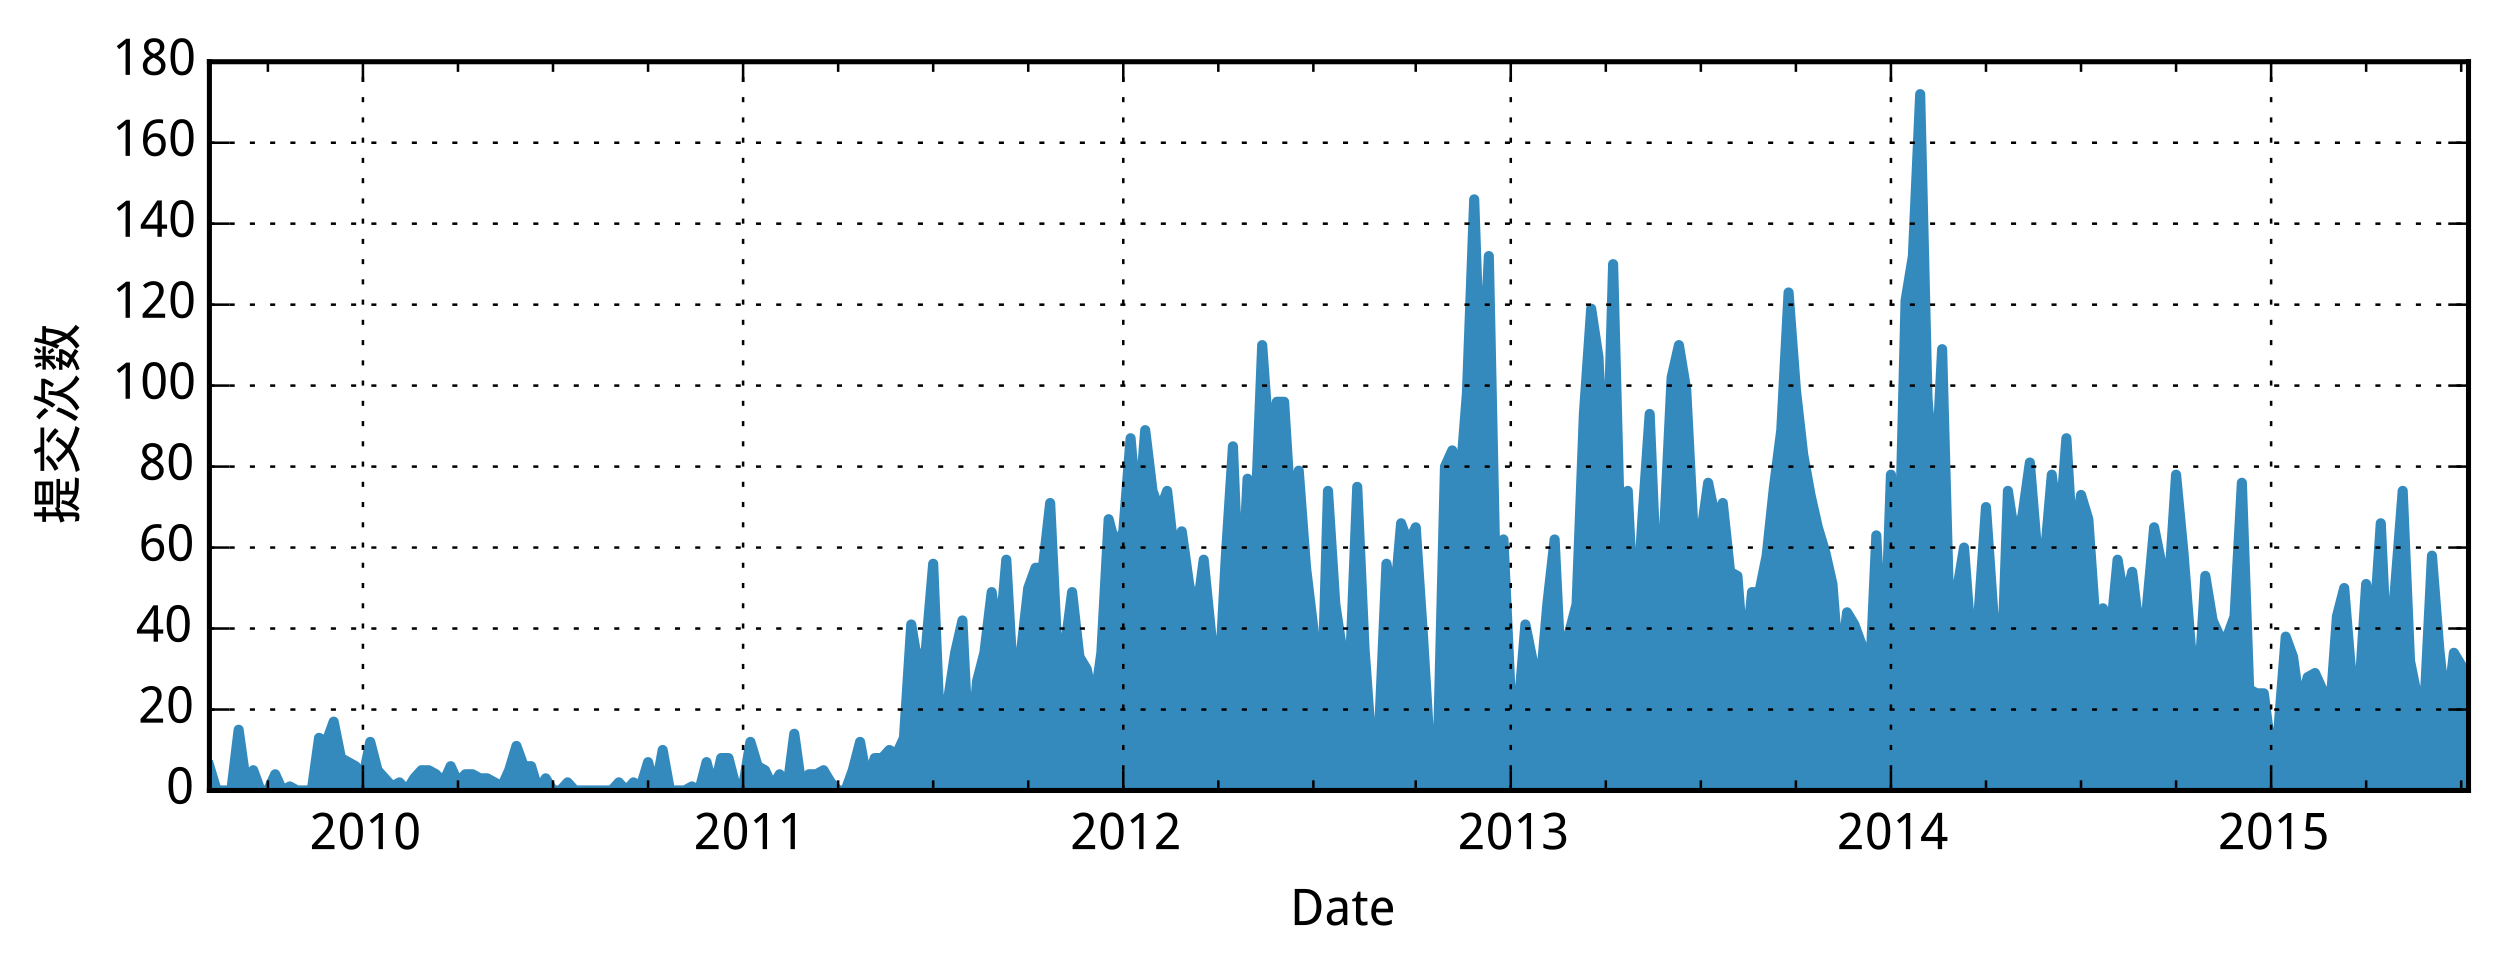 <?xml version="1.0" encoding="utf-8" standalone="no"?>
<!DOCTYPE svg PUBLIC "-//W3C//DTD SVG 1.1//EN"
  "http://www.w3.org/Graphics/SVG/1.1/DTD/svg11.dtd">
<!-- Created with matplotlib (http://matplotlib.org/) -->
<svg height="192pt" version="1.1" viewBox="0 0 494 192" width="494pt" xmlns="http://www.w3.org/2000/svg" xmlns:xlink="http://www.w3.org/1999/xlink">
 <defs>
  <style type="text/css">
*{stroke-linecap:butt;stroke-linejoin:round;}
  </style>
 </defs>
 <g id="figure_1">
  <g id="patch_1">
   <path d="
M0 192.394
L494.977 192.394
L494.977 0
L0 0
z
" style="fill:#ffffff;"/>
  </g>
  <g id="axes_1">
   <g id="patch_2">
    <path d="
M41.377 156.199
L487.777 156.199
L487.777 12.199
L41.377 12.199
z
" style="fill:#ffffff;"/>
   </g>
   <g id="PolyCollection_1">
    <defs>
     <path d="
M41.377 -40.995
L41.377 -36.195
L42.822 -36.195
L44.267 -36.195
L45.711 -36.195
L47.156 -36.195
L48.601 -36.195
L50.045 -36.195
L51.49 -36.195
L52.935 -36.195
L54.379 -36.195
L55.824 -36.195
L57.269 -36.195
L58.713 -36.195
L60.158 -36.195
L61.603 -36.195
L63.047 -36.195
L64.492 -36.195
L65.937 -36.195
L67.381 -36.195
L68.826 -36.195
L70.271 -36.195
L71.715 -36.195
L73.16 -36.195
L74.605 -36.195
L76.049 -36.195
L77.494 -36.195
L78.939 -36.195
L80.383 -36.195
L81.828 -36.195
L83.273 -36.195
L84.717 -36.195
L86.162 -36.195
L87.607 -36.195
L89.051 -36.195
L90.496 -36.195
L91.941 -36.195
L93.385 -36.195
L94.83 -36.195
L96.275 -36.195
L97.719 -36.195
L99.164 -36.195
L100.608 -36.195
L102.053 -36.195
L103.498 -36.195
L104.942 -36.195
L106.387 -36.195
L107.832 -36.195
L109.276 -36.195
L110.721 -36.195
L112.166 -36.195
L113.61 -36.195
L115.055 -36.195
L116.5 -36.195
L117.944 -36.195
L119.389 -36.195
L120.834 -36.195
L122.278 -36.195
L123.723 -36.195
L125.168 -36.195
L126.612 -36.195
L128.057 -36.195
L129.502 -36.195
L130.946 -36.195
L132.391 -36.195
L133.836 -36.195
L135.28 -36.195
L136.725 -36.195
L138.17 -36.195
L139.614 -36.195
L141.059 -36.195
L142.504 -36.195
L143.948 -36.195
L145.393 -36.195
L146.838 -36.195
L148.282 -36.195
L149.727 -36.195
L151.172 -36.195
L152.616 -36.195
L154.061 -36.195
L155.506 -36.195
L156.95 -36.195
L158.395 -36.195
L159.84 -36.195
L161.284 -36.195
L162.729 -36.195
L164.174 -36.195
L165.618 -36.195
L167.063 -36.195
L168.508 -36.195
L169.952 -36.195
L171.397 -36.195
L172.842 -36.195
L174.286 -36.195
L175.731 -36.195
L177.175 -36.195
L178.62 -36.195
L180.065 -36.195
L181.509 -36.195
L182.954 -36.195
L184.399 -36.195
L185.843 -36.195
L187.288 -36.195
L188.733 -36.195
L190.177 -36.195
L191.622 -36.195
L193.067 -36.195
L194.511 -36.195
L195.956 -36.195
L197.401 -36.195
L198.845 -36.195
L200.29 -36.195
L201.735 -36.195
L203.179 -36.195
L204.624 -36.195
L206.069 -36.195
L207.513 -36.195
L208.958 -36.195
L210.403 -36.195
L211.847 -36.195
L213.292 -36.195
L214.737 -36.195
L216.181 -36.195
L217.626 -36.195
L219.071 -36.195
L220.515 -36.195
L221.96 -36.195
L223.405 -36.195
L224.849 -36.195
L226.294 -36.195
L227.739 -36.195
L229.183 -36.195
L230.628 -36.195
L232.073 -36.195
L233.517 -36.195
L234.962 -36.195
L236.407 -36.195
L237.851 -36.195
L239.296 -36.195
L240.741 -36.195
L242.185 -36.195
L243.63 -36.195
L245.075 -36.195
L246.519 -36.195
L247.964 -36.195
L249.408 -36.195
L250.853 -36.195
L252.298 -36.195
L253.742 -36.195
L255.187 -36.195
L256.632 -36.195
L258.076 -36.195
L259.521 -36.195
L260.966 -36.195
L262.41 -36.195
L263.855 -36.195
L265.3 -36.195
L266.744 -36.195
L268.189 -36.195
L269.634 -36.195
L271.078 -36.195
L272.523 -36.195
L273.968 -36.195
L275.412 -36.195
L276.857 -36.195
L278.302 -36.195
L279.746 -36.195
L281.191 -36.195
L282.636 -36.195
L284.08 -36.195
L285.525 -36.195
L286.97 -36.195
L288.414 -36.195
L289.859 -36.195
L291.304 -36.195
L292.748 -36.195
L294.193 -36.195
L295.638 -36.195
L297.082 -36.195
L298.527 -36.195
L299.972 -36.195
L301.416 -36.195
L302.861 -36.195
L304.306 -36.195
L305.75 -36.195
L307.195 -36.195
L308.64 -36.195
L310.084 -36.195
L311.529 -36.195
L312.974 -36.195
L314.418 -36.195
L315.863 -36.195
L317.308 -36.195
L318.752 -36.195
L320.197 -36.195
L321.642 -36.195
L323.086 -36.195
L324.531 -36.195
L325.975 -36.195
L327.42 -36.195
L328.865 -36.195
L330.309 -36.195
L331.754 -36.195
L333.199 -36.195
L334.643 -36.195
L336.088 -36.195
L337.533 -36.195
L338.977 -36.195
L340.422 -36.195
L341.867 -36.195
L343.311 -36.195
L344.756 -36.195
L346.201 -36.195
L347.645 -36.195
L349.09 -36.195
L350.535 -36.195
L351.979 -36.195
L353.424 -36.195
L354.869 -36.195
L356.313 -36.195
L357.758 -36.195
L359.203 -36.195
L360.647 -36.195
L362.092 -36.195
L363.537 -36.195
L364.981 -36.195
L366.426 -36.195
L367.871 -36.195
L369.315 -36.195
L370.76 -36.195
L372.205 -36.195
L373.649 -36.195
L375.094 -36.195
L376.539 -36.195
L377.983 -36.195
L379.428 -36.195
L380.873 -36.195
L382.317 -36.195
L383.762 -36.195
L385.207 -36.195
L386.651 -36.195
L388.096 -36.195
L389.541 -36.195
L390.985 -36.195
L392.43 -36.195
L393.875 -36.195
L395.319 -36.195
L396.764 -36.195
L398.208 -36.195
L399.653 -36.195
L401.098 -36.195
L402.542 -36.195
L403.987 -36.195
L405.432 -36.195
L406.876 -36.195
L408.321 -36.195
L409.766 -36.195
L411.21 -36.195
L412.655 -36.195
L414.1 -36.195
L415.544 -36.195
L416.989 -36.195
L418.434 -36.195
L419.878 -36.195
L421.323 -36.195
L422.768 -36.195
L424.212 -36.195
L425.657 -36.195
L427.102 -36.195
L428.546 -36.195
L429.991 -36.195
L431.436 -36.195
L432.88 -36.195
L434.325 -36.195
L435.77 -36.195
L437.214 -36.195
L438.659 -36.195
L440.104 -36.195
L441.548 -36.195
L442.993 -36.195
L444.438 -36.195
L445.882 -36.195
L447.327 -36.195
L448.772 -36.195
L450.216 -36.195
L451.661 -36.195
L453.106 -36.195
L454.55 -36.195
L455.995 -36.195
L457.44 -36.195
L458.884 -36.195
L460.329 -36.195
L461.774 -36.195
L463.218 -36.195
L464.663 -36.195
L466.108 -36.195
L467.552 -36.195
L468.997 -36.195
L470.442 -36.195
L471.886 -36.195
L473.331 -36.195
L474.775 -36.195
L476.22 -36.195
L477.665 -36.195
L479.109 -36.195
L480.554 -36.195
L481.999 -36.195
L483.443 -36.195
L484.888 -36.195
L486.333 -36.195
L487.777 -36.195
L487.777 -44.195
L487.777 -44.195
L486.333 -60.995
L484.888 -63.395
L483.443 -50.595
L481.999 -64.195
L480.554 -82.595
L479.109 -53.795
L477.665 -54.595
L476.22 -61.795
L474.775 -95.395
L473.331 -76.995
L471.886 -58.595
L470.442 -88.995
L468.997 -67.395
L467.552 -76.995
L466.108 -54.595
L464.663 -58.595
L463.218 -76.195
L461.774 -70.595
L460.329 -50.595
L458.884 -56.195
L457.44 -59.395
L455.995 -58.595
L454.55 -52.195
L453.106 -62.595
L451.661 -66.595
L450.216 -48.195
L448.772 -44.195
L447.327 -55.395
L445.882 -55.395
L444.438 -56.195
L442.993 -96.995
L441.548 -70.595
L440.104 -66.595
L438.659 -66.595
L437.214 -69.795
L435.77 -78.595
L434.325 -54.595
L432.88 -64.995
L431.436 -83.395
L429.991 -98.595
L428.546 -76.195
L427.102 -80.995
L425.657 -88.195
L424.212 -72.195
L422.768 -67.395
L421.323 -79.395
L419.878 -72.995
L418.434 -81.795
L416.989 -66.595
L415.544 -72.195
L414.1 -68.995
L412.655 -89.795
L411.21 -94.595
L409.766 -81.795
L408.321 -105.795
L406.876 -86.595
L405.432 -98.595
L403.987 -81.795
L402.542 -83.395
L401.098 -100.995
L399.653 -90.595
L398.208 -85.795
L396.764 -95.395
L395.319 -54.595
L393.875 -71.395
L392.43 -92.195
L390.985 -71.395
L389.541 -64.995
L388.096 -84.195
L386.651 -75.395
L385.207 -70.595
L383.762 -123.395
L382.317 -94.595
L380.873 -113.795
L379.428 -173.795
L377.983 -141.795
L376.539 -132.995
L375.094 -74.595
L373.649 -98.595
L372.205 -56.995
L370.76 -86.595
L369.315 -54.595
L367.871 -64.995
L366.426 -68.995
L364.981 -71.395
L363.537 -58.595
L362.092 -76.995
L360.647 -83.395
L359.203 -88.195
L357.758 -94.595
L356.313 -102.595
L354.869 -115.395
L353.424 -134.595
L351.979 -107.395
L350.535 -96.195
L349.09 -82.595
L347.645 -75.395
L346.201 -75.395
L344.756 -60.195
L343.311 -78.595
L341.867 -79.395
L340.422 -92.995
L338.977 -89.795
L337.533 -96.995
L336.088 -86.595
L334.643 -87.395
L333.199 -115.395
L331.754 -124.195
L330.309 -117.795
L328.865 -88.195
L327.42 -76.195
L325.975 -110.595
L324.531 -89.795
L323.086 -65.795
L321.642 -95.395
L320.197 -84.995
L318.752 -140.195
L317.308 -89.795
L315.863 -121.795
L314.418 -131.395
L312.974 -110.595
L311.529 -72.995
L310.084 -67.395
L308.64 -56.195
L307.195 -85.795
L305.75 -72.995
L304.306 -56.195
L302.861 -61.795
L301.416 -68.995
L299.972 -51.395
L298.527 -54.595
L297.082 -85.795
L295.638 -73.795
L294.193 -141.795
L292.748 -111.395
L291.304 -152.995
L289.859 -114.595
L288.414 -96.195
L286.97 -103.395
L285.525 -100.195
L284.08 -42.595
L282.636 -42.595
L281.191 -66.595
L279.746 -88.195
L278.302 -84.995
L276.857 -88.995
L275.412 -72.195
L273.968 -80.995
L272.523 -48.195
L271.078 -44.195
L269.634 -64.195
L268.189 -96.195
L266.744 -60.195
L265.3 -63.395
L263.855 -72.995
L262.41 -95.395
L260.966 -46.595
L259.521 -68.195
L258.076 -80.195
L256.632 -99.395
L255.187 -89.795
L253.742 -112.995
L252.298 -112.995
L250.853 -104.195
L249.408 -124.195
L247.964 -88.195
L246.519 -97.795
L245.075 -68.995
L243.63 -104.195
L242.185 -81.795
L240.741 -54.595
L239.296 -67.395
L237.851 -81.795
L236.407 -70.595
L234.962 -76.995
L233.517 -87.395
L232.073 -82.595
L230.628 -95.395
L229.183 -91.395
L227.739 -95.395
L226.294 -107.395
L224.849 -88.995
L223.405 -105.795
L221.96 -87.395
L220.515 -84.195
L219.071 -89.795
L217.626 -63.395
L216.181 -52.995
L214.737 -60.195
L213.292 -62.595
L211.847 -75.395
L210.403 -64.195
L208.958 -63.395
L207.513 -92.995
L206.069 -80.195
L204.624 -80.195
L203.179 -76.195
L201.735 -63.395
L200.29 -56.195
L198.845 -81.795
L197.401 -64.995
L195.956 -75.395
L194.511 -63.395
L193.067 -57.795
L191.622 -40.195
L190.177 -69.795
L188.733 -63.395
L187.288 -53.795
L185.843 -45.795
L184.399 -80.995
L182.954 -64.195
L181.509 -60.195
L180.065 -68.995
L178.62 -46.595
L177.175 -43.395
L175.731 -44.195
L174.286 -42.595
L172.842 -42.595
L171.397 -37.795
L169.952 -45.795
L168.508 -40.195
L167.063 -36.195
L165.618 -36.195
L164.174 -37.795
L162.729 -40.195
L161.284 -39.395
L159.84 -39.395
L158.395 -36.995
L156.95 -47.395
L155.506 -36.195
L154.061 -39.395
L152.616 -36.995
L151.172 -40.195
L149.727 -40.995
L148.282 -45.795
L146.838 -36.995
L145.393 -36.995
L143.948 -42.595
L142.504 -42.595
L141.059 -36.195
L139.614 -41.795
L138.17 -36.195
L136.725 -36.995
L135.28 -36.195
L133.836 -36.195
L132.391 -36.195
L130.946 -44.195
L129.502 -36.195
L128.057 -41.795
L126.612 -36.995
L125.168 -37.795
L123.723 -36.195
L122.278 -37.795
L120.834 -36.195
L119.389 -36.195
L117.944 -36.195
L116.5 -36.195
L115.055 -36.195
L113.61 -36.195
L112.166 -37.795
L110.721 -36.195
L109.276 -36.195
L107.832 -38.595
L106.387 -36.195
L104.942 -40.995
L103.498 -40.995
L102.053 -44.995
L100.608 -40.195
L99.164 -36.995
L97.719 -37.795
L96.275 -38.595
L94.83 -38.595
L93.385 -39.395
L91.941 -39.395
L90.496 -37.795
L89.051 -40.995
L87.607 -37.795
L86.162 -39.395
L84.717 -40.195
L83.273 -40.195
L81.828 -38.595
L80.383 -36.195
L78.939 -37.795
L77.494 -36.995
L76.049 -38.595
L74.605 -40.195
L73.16 -45.795
L71.715 -38.595
L70.271 -40.995
L68.826 -41.795
L67.381 -42.595
L65.937 -49.795
L64.492 -45.795
L63.047 -46.595
L61.603 -36.195
L60.158 -36.195
L58.713 -36.195
L57.269 -36.995
L55.824 -36.195
L54.379 -39.395
L52.935 -36.195
L51.49 -36.195
L50.045 -40.195
L48.601 -37.795
L47.156 -48.195
L45.711 -36.195
L44.267 -36.195
L42.822 -36.195
L41.377 -40.995
z
" id="me2efd5f1b9" style="stroke:#348abd;"/>
    </defs>
    <g clip-path="url(#p9126f310fd)">
     <use style="fill:#348abd;stroke:#348abd;" x="0.0" xlink:href="#me2efd5f1b9" y="192.394"/>
    </g>
   </g>
   <g id="line2d_1">
    <path clip-path="url(#p9126f310fd)" d="
M41.377 151.399
L42.822 156.199
L45.711 156.199
L47.156 144.199
L48.601 154.599
L50.045 152.199
L51.49 156.199
L52.935 156.199
L54.379 152.999
L55.824 156.199
L57.269 155.399
L58.713 156.199
L61.603 156.199
L63.047 145.799
L64.492 146.599
L65.937 142.599
L67.381 149.799
L70.271 151.399
L71.715 153.799
L73.16 146.599
L74.605 152.199
L77.494 155.399
L78.939 154.599
L80.383 156.199
L81.828 153.799
L83.273 152.199
L84.717 152.199
L86.162 152.999
L87.607 154.599
L89.051 151.399
L90.496 154.599
L91.941 152.999
L93.385 152.999
L94.83 153.799
L96.275 153.799
L99.164 155.399
L100.608 152.199
L102.053 147.399
L103.498 151.399
L104.942 151.399
L106.387 156.199
L107.832 153.799
L109.276 156.199
L110.721 156.199
L112.166 154.599
L113.61 156.199
L120.834 156.199
L122.278 154.599
L123.723 156.199
L125.168 154.599
L126.612 155.399
L128.057 150.599
L129.502 156.199
L130.946 148.199
L132.391 156.199
L135.28 156.199
L136.725 155.399
L138.17 156.199
L139.614 150.599
L141.059 156.199
L142.504 149.799
L143.948 149.799
L145.393 155.399
L146.838 155.399
L148.282 146.599
L149.727 151.399
L151.172 152.199
L152.616 155.399
L154.061 152.999
L155.506 156.199
L156.95 144.999
L158.395 155.399
L159.84 152.999
L161.284 152.999
L162.729 152.199
L164.174 154.599
L165.618 156.199
L167.063 156.199
L168.508 152.199
L169.952 146.599
L171.397 154.599
L172.842 149.799
L174.286 149.799
L175.731 148.199
L177.175 148.999
L178.62 145.799
L180.065 123.399
L181.509 132.199
L182.954 128.199
L184.399 111.399
L185.843 146.599
L187.288 138.599
L188.733 128.999
L190.177 122.599
L191.622 152.199
L193.067 134.599
L194.511 128.999
L195.956 116.999
L197.401 127.399
L198.845 110.599
L200.29 136.199
L201.735 128.999
L203.179 116.199
L204.624 112.199
L206.069 112.199
L207.513 99.399
L208.958 128.999
L210.403 128.199
L211.847 116.999
L213.292 129.799
L214.737 132.199
L216.181 139.399
L217.626 128.999
L219.071 102.599
L220.515 108.199
L221.96 104.999
L223.405 86.599
L224.849 103.399
L226.294 84.999
L227.739 96.999
L229.183 100.999
L230.628 96.999
L232.073 109.799
L233.517 104.999
L234.962 115.399
L236.407 121.799
L237.851 110.599
L239.296 124.999
L240.741 137.799
L242.185 110.599
L243.63 88.199
L245.075 123.399
L246.519 94.599
L247.964 104.199
L249.408 68.199
L250.853 88.199
L252.298 79.399
L253.742 79.399
L255.187 102.599
L256.632 92.999
L258.076 112.199
L259.521 124.199
L260.966 145.799
L262.41 96.999
L263.855 119.399
L265.3 128.999
L266.744 132.199
L268.189 96.199
L269.634 128.199
L271.078 148.199
L272.523 144.199
L273.968 111.399
L275.412 120.199
L276.857 103.399
L278.302 107.399
L279.746 104.199
L281.191 125.799
L282.636 149.799
L284.08 149.799
L285.525 92.199
L286.97 88.999
L288.414 96.199
L289.859 77.799
L291.304 39.399
L292.748 80.999
L294.193 50.599
L295.638 118.599
L297.082 106.599
L298.527 137.799
L299.972 140.999
L301.416 123.399
L302.861 130.599
L304.306 136.199
L305.75 119.399
L307.195 106.599
L308.64 136.199
L310.084 124.999
L311.529 119.399
L312.974 81.799
L314.418 60.999
L315.863 70.599
L317.308 102.599
L318.752 52.199
L320.197 107.399
L321.642 96.999
L323.086 126.599
L324.531 102.599
L325.975 81.799
L327.42 116.199
L328.865 104.199
L330.309 74.599
L331.754 68.199
L333.199 76.999
L334.643 104.999
L336.088 105.799
L337.533 95.399
L338.977 102.599
L340.422 99.399
L341.867 112.999
L343.311 113.799
L344.756 132.199
L346.201 116.999
L347.645 116.999
L349.09 109.799
L350.535 96.199
L351.979 84.999
L353.424 57.799
L354.869 76.999
L356.313 89.799
L357.758 97.799
L359.203 104.199
L360.647 108.999
L362.092 115.399
L363.537 133.799
L364.981 120.999
L366.426 123.399
L367.871 127.399
L369.315 137.799
L370.76 105.799
L372.205 135.399
L373.649 93.799
L375.094 117.799
L376.539 59.399
L377.983 50.599
L379.428 18.599
L380.873 78.599
L382.317 97.799
L383.762 68.999
L385.207 121.799
L386.651 116.999
L388.096 108.199
L389.541 127.399
L390.985 120.999
L392.43 100.199
L393.875 120.999
L395.319 137.799
L396.764 96.999
L398.208 106.599
L399.653 101.799
L401.098 91.399
L402.542 108.999
L403.987 110.599
L405.432 93.799
L406.876 105.799
L408.321 86.599
L409.766 110.599
L411.21 97.799
L412.655 102.599
L414.1 123.399
L415.544 120.199
L416.989 125.799
L418.434 110.599
L419.878 119.399
L421.323 112.999
L422.768 124.999
L424.212 120.199
L425.657 104.199
L427.102 111.399
L428.546 116.199
L429.991 93.799
L431.436 108.999
L432.88 127.399
L434.325 137.799
L435.77 113.799
L437.214 122.599
L438.659 125.799
L440.104 125.799
L441.548 121.799
L442.993 95.399
L444.438 136.199
L445.882 136.999
L447.327 136.999
L448.772 148.199
L450.216 144.199
L451.661 125.799
L453.106 129.799
L454.55 140.199
L455.995 133.799
L457.44 132.999
L458.884 136.199
L460.329 141.799
L461.774 121.799
L463.218 116.199
L464.663 133.799
L466.108 137.799
L467.552 115.399
L468.997 124.999
L470.442 103.399
L471.886 133.799
L474.775 96.999
L476.22 130.599
L477.665 137.799
L479.109 138.599
L480.554 109.799
L481.999 128.199
L483.443 141.799
L484.888 128.999
L486.333 131.399
L487.777 148.199
L487.777 148.199" style="fill:none;stroke:#348abd;stroke-linecap:square;stroke-width:2.0;"/>
   </g>
   <g id="patch_3">
    <path d="
M41.377 12.199
L487.777 12.199" style="fill:none;stroke:#000000;stroke-linecap:square;stroke-linejoin:miter;"/>
   </g>
   <g id="patch_4">
    <path d="
M487.777 156.199
L487.777 12.199" style="fill:none;stroke:#000000;stroke-linecap:square;stroke-linejoin:miter;"/>
   </g>
   <g id="patch_5">
    <path d="
M41.377 156.199
L487.777 156.199" style="fill:none;stroke:#000000;stroke-linecap:square;stroke-linejoin:miter;"/>
   </g>
   <g id="patch_6">
    <path d="
M41.377 156.199
L41.377 12.199" style="fill:none;stroke:#000000;stroke-linecap:square;stroke-linejoin:miter;"/>
   </g>
   <g id="matplotlib.axis_1">
    <g id="xtick_1">
     <g id="line2d_2">
      <path clip-path="url(#p9126f310fd)" d="
M41.377 156.199
L41.377 12.199" style="fill:none;stroke:#000000;stroke-dasharray:1,3;stroke-dashoffset:0.0;stroke-width:0.5;"/>
     </g>
     <g id="line2d_3">
      <defs>
       <path d="
M0 0
L0 -4" id="m93b0483c22" style="stroke:#000000;stroke-width:0.5;"/>
      </defs>
      <g>
       <use style="stroke:#000000;stroke-width:0.5;" x="41.377" xlink:href="#m93b0483c22" y="156.199"/>
      </g>
     </g>
     <g id="line2d_4">
      <defs>
       <path d="
M0 0
L0 4" id="m741efc42ff" style="stroke:#000000;stroke-width:0.5;"/>
      </defs>
      <g>
       <use style="stroke:#000000;stroke-width:0.5;" x="41.377" xlink:href="#m741efc42ff" y="12.199"/>
      </g>
     </g>
    </g>
    <g id="xtick_2">
     <g id="line2d_5">
      <path clip-path="url(#p9126f310fd)" d="
M71.715 156.199
L71.715 12.199" style="fill:none;stroke:#000000;stroke-dasharray:1,3;stroke-dashoffset:0.0;stroke-width:0.5;"/>
     </g>
     <g id="line2d_6">
      <g>
       <use style="stroke:#000000;stroke-width:0.5;" x="71.715" xlink:href="#m93b0483c22" y="156.199"/>
      </g>
     </g>
     <g id="line2d_7">
      <g>
       <use style="stroke:#000000;stroke-width:0.5;" x="71.715" xlink:href="#m741efc42ff" y="12.199"/>
      </g>
     </g>
     <g id="text_1">
      <!-- 2010 -->
      <defs>
       <path d="
M49.219 0
L4.688 0
L4.688 7.625
L21.781 26.219
Q25.438 30.172 28.312 33.438
Q31.203 36.719 33.219 39.844
Q35.25 42.969 36.328 46.109
Q37.406 49.266 37.406 52.984
Q37.406 55.859 36.578 58.047
Q35.75 60.25 34.203 61.781
Q32.672 63.328 30.562 64.109
Q28.469 64.891 25.875 64.891
Q21.234 64.891 17.5 63.016
Q13.766 61.141 10.406 58.203
L5.422 64.016
Q7.375 65.766 9.609 67.297
Q11.859 68.844 14.453 69.969
Q17.047 71.094 19.922 71.75
Q22.797 72.406 25.984 72.406
Q30.672 72.406 34.453 71.094
Q38.234 69.781 40.859 67.312
Q43.5 64.844 44.938 61.297
Q46.391 57.766 46.391 53.328
Q46.391 49.172 45.094 45.406
Q43.797 41.656 41.531 38.016
Q39.266 34.375 36.109 30.703
Q32.953 27.047 29.297 23.094
L15.578 8.5
L15.578 8.109
L49.219 8.109
z
" id="WenQuanYiMicroHei-32"/>
       <path d="
M34.719 0
L26.125 0
L26.125 44.578
Q26.125 46.688 26.141 49.078
Q26.172 51.469 26.234 53.828
Q26.312 56.203 26.391 58.375
Q26.469 60.547 26.516 62.203
Q25.688 61.328 25.047 60.688
Q24.422 60.062 23.75 59.469
Q23.094 58.891 22.359 58.219
Q21.625 57.562 20.609 56.688
L13.375 50.781
L8.688 56.781
L27.391 71.391
L34.719 71.391
z
" id="WenQuanYiMicroHei-31"/>
       <path d="
M50.391 35.797
Q50.391 27.156 49.141 20.312
Q47.906 13.484 45.141 8.734
Q42.391 4 38.031 1.5
Q33.688 -0.984 27.484 -0.984
Q21.734 -0.984 17.453 1.5
Q13.188 4 10.375 8.734
Q7.562 13.484 6.172 20.312
Q4.781 27.156 4.781 35.797
Q4.781 44.438 6.031 51.266
Q7.281 58.109 9.984 62.812
Q12.703 67.531 17.016 70.016
Q21.344 72.516 27.484 72.516
Q33.297 72.516 37.594 70.047
Q41.891 67.578 44.719 62.859
Q47.562 58.156 48.969 51.312
Q50.391 44.484 50.391 35.797
M13.812 35.797
Q13.812 28.469 14.547 23
Q15.281 17.531 16.891 13.891
Q18.5 10.25 21.109 8.422
Q23.734 6.594 27.484 6.594
Q31.25 6.594 33.891 8.391
Q36.531 10.203 38.203 13.812
Q39.891 17.438 40.641 22.922
Q41.406 28.422 41.406 35.797
Q41.406 43.109 40.641 48.578
Q39.891 54.047 38.203 57.656
Q36.531 61.281 33.891 63.078
Q31.25 64.891 27.484 64.891
Q23.734 64.891 21.109 63.078
Q18.5 61.281 16.891 57.656
Q15.281 54.047 14.547 48.578
Q13.812 43.109 13.812 35.797" id="WenQuanYiMicroHei-30"/>
      </defs>
      <g transform="translate(61.173 167.794)scale(0.1 -0.1)">
       <use xlink:href="#WenQuanYiMicroHei-32"/>
       <use x="55.078" xlink:href="#WenQuanYiMicroHei-30"/>
       <use x="110.156" xlink:href="#WenQuanYiMicroHei-31"/>
       <use x="165.234" xlink:href="#WenQuanYiMicroHei-30"/>
      </g>
     </g>
    </g>
    <g id="xtick_3">
     <g id="line2d_8">
      <path clip-path="url(#p9126f310fd)" d="
M146.838 156.199
L146.838 12.199" style="fill:none;stroke:#000000;stroke-dasharray:1,3;stroke-dashoffset:0.0;stroke-width:0.5;"/>
     </g>
     <g id="line2d_9">
      <g>
       <use style="stroke:#000000;stroke-width:0.5;" x="146.838" xlink:href="#m93b0483c22" y="156.199"/>
      </g>
     </g>
     <g id="line2d_10">
      <g>
       <use style="stroke:#000000;stroke-width:0.5;" x="146.838" xlink:href="#m741efc42ff" y="12.199"/>
      </g>
     </g>
     <g id="text_2">
      <!-- 2011 -->
      <g transform="translate(137.078 167.794)scale(0.1 -0.1)">
       <use xlink:href="#WenQuanYiMicroHei-32"/>
       <use x="55.078" xlink:href="#WenQuanYiMicroHei-30"/>
       <use x="110.156" xlink:href="#WenQuanYiMicroHei-31"/>
       <use x="165.234" xlink:href="#WenQuanYiMicroHei-31"/>
      </g>
     </g>
    </g>
    <g id="xtick_4">
     <g id="line2d_11">
      <path clip-path="url(#p9126f310fd)" d="
M221.96 156.199
L221.96 12.199" style="fill:none;stroke:#000000;stroke-dasharray:1,3;stroke-dashoffset:0.0;stroke-width:0.5;"/>
     </g>
     <g id="line2d_12">
      <g>
       <use style="stroke:#000000;stroke-width:0.5;" x="221.96" xlink:href="#m93b0483c22" y="156.199"/>
      </g>
     </g>
     <g id="line2d_13">
      <g>
       <use style="stroke:#000000;stroke-width:0.5;" x="221.96" xlink:href="#m741efc42ff" y="12.199"/>
      </g>
     </g>
     <g id="text_3">
      <!-- 2012 -->
      <g transform="translate(211.476 167.794)scale(0.1 -0.1)">
       <use xlink:href="#WenQuanYiMicroHei-32"/>
       <use x="55.078" xlink:href="#WenQuanYiMicroHei-30"/>
       <use x="110.156" xlink:href="#WenQuanYiMicroHei-31"/>
       <use x="165.234" xlink:href="#WenQuanYiMicroHei-32"/>
      </g>
     </g>
    </g>
    <g id="xtick_5">
     <g id="line2d_14">
      <path clip-path="url(#p9126f310fd)" d="
M298.527 156.199
L298.527 12.199" style="fill:none;stroke:#000000;stroke-dasharray:1,3;stroke-dashoffset:0.0;stroke-width:0.5;"/>
     </g>
     <g id="line2d_15">
      <g>
       <use style="stroke:#000000;stroke-width:0.5;" x="298.527" xlink:href="#m93b0483c22" y="156.199"/>
      </g>
     </g>
     <g id="line2d_16">
      <g>
       <use style="stroke:#000000;stroke-width:0.5;" x="298.527" xlink:href="#m741efc42ff" y="12.199"/>
      </g>
     </g>
     <g id="text_4">
      <!-- 2013 -->
      <defs>
       <path d="
M46.922 54.688
Q46.922 51.125 45.797 48.188
Q44.672 45.266 42.641 43.109
Q40.625 40.969 37.797 39.578
Q34.969 38.188 31.5 37.594
L31.5 37.312
Q40.141 36.234 44.625 31.812
Q49.125 27.391 49.125 20.312
Q49.125 15.625 47.531 11.719
Q45.953 7.812 42.719 4.984
Q39.5 2.156 34.562 0.578
Q29.641 -0.984 22.906 -0.984
Q17.578 -0.984 12.859 -0.141
Q8.156 0.688 4 2.875
L4 11.188
Q8.25 8.938 13.203 7.719
Q18.172 6.5 22.703 6.5
Q27.203 6.5 30.469 7.469
Q33.734 8.453 35.859 10.25
Q37.984 12.062 38.984 14.688
Q39.984 17.328 39.984 20.609
Q39.984 23.922 38.688 26.281
Q37.406 28.656 35.016 30.188
Q32.625 31.734 29.172 32.469
Q25.734 33.203 21.391 33.203
L14.891 33.203
L14.891 40.578
L21.391 40.578
Q25.344 40.578 28.422 41.547
Q31.5 42.531 33.562 44.328
Q35.641 46.141 36.719 48.625
Q37.797 51.125 37.797 54.109
Q37.797 56.641 36.906 58.641
Q36.031 60.641 34.422 62.031
Q32.812 63.422 30.562 64.156
Q28.328 64.891 25.594 64.891
Q20.359 64.891 16.375 63.25
Q12.406 61.625 8.797 58.984
L4.297 65.094
Q6.156 66.609 8.422 67.922
Q10.688 69.234 13.375 70.234
Q16.062 71.234 19.109 71.812
Q22.172 72.406 25.594 72.406
Q30.859 72.406 34.828 71.094
Q38.812 69.781 41.5 67.406
Q44.188 65.047 45.547 61.797
Q46.922 58.547 46.922 54.688" id="WenQuanYiMicroHei-33"/>
      </defs>
      <g transform="translate(288.048 167.794)scale(0.1 -0.1)">
       <use xlink:href="#WenQuanYiMicroHei-32"/>
       <use x="55.078" xlink:href="#WenQuanYiMicroHei-30"/>
       <use x="110.156" xlink:href="#WenQuanYiMicroHei-31"/>
       <use x="165.234" xlink:href="#WenQuanYiMicroHei-33"/>
      </g>
     </g>
    </g>
    <g id="xtick_6">
     <g id="line2d_17">
      <path clip-path="url(#p9126f310fd)" d="
M373.649 156.199
L373.649 12.199" style="fill:none;stroke:#000000;stroke-dasharray:1,3;stroke-dashoffset:0.0;stroke-width:0.5;"/>
     </g>
     <g id="line2d_18">
      <g>
       <use style="stroke:#000000;stroke-width:0.5;" x="373.649" xlink:href="#m93b0483c22" y="156.199"/>
      </g>
     </g>
     <g id="line2d_19">
      <g>
       <use style="stroke:#000000;stroke-width:0.5;" x="373.649" xlink:href="#m741efc42ff" y="12.199"/>
      </g>
     </g>
     <g id="text_5">
      <!-- 2014 -->
      <defs>
       <path d="
M53.078 16.016
L42.672 16.016
L42.672 0
L34.078 0
L34.078 16.016
L1.125 16.016
L1.125 23.781
L33.5 71.781
L42.672 71.781
L42.672 24.125
L53.078 24.125
z

M34.078 24.125
L34.078 41.5
Q34.078 44.234 34.156 47.234
Q34.234 50.25 34.328 53.094
Q34.422 55.953 34.547 58.438
Q34.672 60.938 34.719 62.594
L34.281 62.594
Q33.938 61.625 33.422 60.422
Q32.906 59.234 32.297 58.031
Q31.688 56.844 31.047 55.719
Q30.422 54.594 29.891 53.812
L9.812 24.125
z
" id="WenQuanYiMicroHei-34"/>
      </defs>
      <g transform="translate(362.972 167.794)scale(0.1 -0.1)">
       <use xlink:href="#WenQuanYiMicroHei-32"/>
       <use x="55.078" xlink:href="#WenQuanYiMicroHei-30"/>
       <use x="110.156" xlink:href="#WenQuanYiMicroHei-31"/>
       <use x="165.234" xlink:href="#WenQuanYiMicroHei-34"/>
      </g>
     </g>
    </g>
    <g id="xtick_7">
     <g id="line2d_20">
      <path clip-path="url(#p9126f310fd)" d="
M448.772 156.199
L448.772 12.199" style="fill:none;stroke:#000000;stroke-dasharray:1,3;stroke-dashoffset:0.0;stroke-width:0.5;"/>
     </g>
     <g id="line2d_21">
      <g>
       <use style="stroke:#000000;stroke-width:0.5;" x="448.772" xlink:href="#m93b0483c22" y="156.199"/>
      </g>
     </g>
     <g id="line2d_22">
      <g>
       <use style="stroke:#000000;stroke-width:0.5;" x="448.772" xlink:href="#m741efc42ff" y="12.199"/>
      </g>
     </g>
     <g id="text_6">
      <!-- 2015 -->
      <defs>
       <path d="
M26.609 43.797
Q31.453 43.797 35.625 42.453
Q39.797 41.109 42.891 38.469
Q46 35.844 47.75 31.938
Q49.516 28.031 49.516 22.906
Q49.516 17.328 47.844 12.891
Q46.188 8.453 42.922 5.375
Q39.656 2.297 34.844 0.656
Q30.031 -0.984 23.781 -0.984
Q21.297 -0.984 18.875 -0.734
Q16.453 -0.484 14.234 -0.016
Q12.016 0.438 10.016 1.172
Q8.016 1.906 6.391 2.875
L6.391 11.281
Q8.016 10.156 10.188 9.281
Q12.359 8.406 14.75 7.812
Q17.141 7.234 19.547 6.906
Q21.969 6.594 24.031 6.594
Q27.875 6.594 30.906 7.5
Q33.938 8.406 36.031 10.297
Q38.141 12.203 39.25 15.078
Q40.375 17.969 40.375 21.922
Q40.375 28.906 36.078 32.594
Q31.781 36.281 23.578 36.281
Q22.266 36.281 20.719 36.156
Q19.188 36.031 17.641 35.828
Q16.109 35.641 14.719 35.422
Q13.328 35.203 12.312 35.016
L7.906 37.797
L10.594 71.391
L44.281 71.391
L44.281 63.281
L18.312 63.281
L16.406 42.828
Q17.969 43.109 20.531 43.453
Q23.094 43.797 26.609 43.797" id="WenQuanYiMicroHei-35"/>
      </defs>
      <g transform="translate(438.273 167.794)scale(0.1 -0.1)">
       <use xlink:href="#WenQuanYiMicroHei-32"/>
       <use x="55.078" xlink:href="#WenQuanYiMicroHei-30"/>
       <use x="110.156" xlink:href="#WenQuanYiMicroHei-31"/>
       <use x="165.234" xlink:href="#WenQuanYiMicroHei-35"/>
      </g>
     </g>
    </g>
    <g id="xtick_8">
     <g id="line2d_23">
      <path clip-path="url(#p9126f310fd)" d="
M487.777 156.199
L487.777 12.199" style="fill:none;stroke:#000000;stroke-dasharray:1,3;stroke-dashoffset:0.0;stroke-width:0.5;"/>
     </g>
     <g id="line2d_24">
      <g>
       <use style="stroke:#000000;stroke-width:0.5;" x="487.777" xlink:href="#m93b0483c22" y="156.199"/>
      </g>
     </g>
     <g id="line2d_25">
      <g>
       <use style="stroke:#000000;stroke-width:0.5;" x="487.777" xlink:href="#m741efc42ff" y="12.199"/>
      </g>
     </g>
    </g>
    <g id="xtick_9">
     <g id="line2d_26">
      <defs>
       <path d="
M0 0
L0 -2" id="m177f7580d0" style="stroke:#000000;stroke-width:0.5;"/>
      </defs>
      <g>
       <use style="stroke:#000000;stroke-width:0.5;" x="52.935" xlink:href="#m177f7580d0" y="156.199"/>
      </g>
     </g>
     <g id="line2d_27">
      <defs>
       <path d="
M0 0
L0 2" id="m5284c7e2a0" style="stroke:#000000;stroke-width:0.5;"/>
      </defs>
      <g>
       <use style="stroke:#000000;stroke-width:0.5;" x="52.935" xlink:href="#m5284c7e2a0" y="12.199"/>
      </g>
     </g>
    </g>
    <g id="xtick_10">
     <g id="line2d_28">
      <g>
       <use style="stroke:#000000;stroke-width:0.5;" x="90.496" xlink:href="#m177f7580d0" y="156.199"/>
      </g>
     </g>
     <g id="line2d_29">
      <g>
       <use style="stroke:#000000;stroke-width:0.5;" x="90.496" xlink:href="#m5284c7e2a0" y="12.199"/>
      </g>
     </g>
    </g>
    <g id="xtick_11">
     <g id="line2d_30">
      <g>
       <use style="stroke:#000000;stroke-width:0.5;" x="109.276" xlink:href="#m177f7580d0" y="156.199"/>
      </g>
     </g>
     <g id="line2d_31">
      <g>
       <use style="stroke:#000000;stroke-width:0.5;" x="109.276" xlink:href="#m5284c7e2a0" y="12.199"/>
      </g>
     </g>
    </g>
    <g id="xtick_12">
     <g id="line2d_32">
      <g>
       <use style="stroke:#000000;stroke-width:0.5;" x="128.057" xlink:href="#m177f7580d0" y="156.199"/>
      </g>
     </g>
     <g id="line2d_33">
      <g>
       <use style="stroke:#000000;stroke-width:0.5;" x="128.057" xlink:href="#m5284c7e2a0" y="12.199"/>
      </g>
     </g>
    </g>
    <g id="xtick_13">
     <g id="line2d_34">
      <g>
       <use style="stroke:#000000;stroke-width:0.5;" x="165.618" xlink:href="#m177f7580d0" y="156.199"/>
      </g>
     </g>
     <g id="line2d_35">
      <g>
       <use style="stroke:#000000;stroke-width:0.5;" x="165.618" xlink:href="#m5284c7e2a0" y="12.199"/>
      </g>
     </g>
    </g>
    <g id="xtick_14">
     <g id="line2d_36">
      <g>
       <use style="stroke:#000000;stroke-width:0.5;" x="184.399" xlink:href="#m177f7580d0" y="156.199"/>
      </g>
     </g>
     <g id="line2d_37">
      <g>
       <use style="stroke:#000000;stroke-width:0.5;" x="184.399" xlink:href="#m5284c7e2a0" y="12.199"/>
      </g>
     </g>
    </g>
    <g id="xtick_15">
     <g id="line2d_38">
      <g>
       <use style="stroke:#000000;stroke-width:0.5;" x="203.179" xlink:href="#m177f7580d0" y="156.199"/>
      </g>
     </g>
     <g id="line2d_39">
      <g>
       <use style="stroke:#000000;stroke-width:0.5;" x="203.179" xlink:href="#m5284c7e2a0" y="12.199"/>
      </g>
     </g>
    </g>
    <g id="xtick_16">
     <g id="line2d_40">
      <g>
       <use style="stroke:#000000;stroke-width:0.5;" x="240.741" xlink:href="#m177f7580d0" y="156.199"/>
      </g>
     </g>
     <g id="line2d_41">
      <g>
       <use style="stroke:#000000;stroke-width:0.5;" x="240.741" xlink:href="#m5284c7e2a0" y="12.199"/>
      </g>
     </g>
    </g>
    <g id="xtick_17">
     <g id="line2d_42">
      <g>
       <use style="stroke:#000000;stroke-width:0.5;" x="259.521" xlink:href="#m177f7580d0" y="156.199"/>
      </g>
     </g>
     <g id="line2d_43">
      <g>
       <use style="stroke:#000000;stroke-width:0.5;" x="259.521" xlink:href="#m5284c7e2a0" y="12.199"/>
      </g>
     </g>
    </g>
    <g id="xtick_18">
     <g id="line2d_44">
      <g>
       <use style="stroke:#000000;stroke-width:0.5;" x="279.746" xlink:href="#m177f7580d0" y="156.199"/>
      </g>
     </g>
     <g id="line2d_45">
      <g>
       <use style="stroke:#000000;stroke-width:0.5;" x="279.746" xlink:href="#m5284c7e2a0" y="12.199"/>
      </g>
     </g>
    </g>
    <g id="xtick_19">
     <g id="line2d_46">
      <g>
       <use style="stroke:#000000;stroke-width:0.5;" x="317.308" xlink:href="#m177f7580d0" y="156.199"/>
      </g>
     </g>
     <g id="line2d_47">
      <g>
       <use style="stroke:#000000;stroke-width:0.5;" x="317.308" xlink:href="#m5284c7e2a0" y="12.199"/>
      </g>
     </g>
    </g>
    <g id="xtick_20">
     <g id="line2d_48">
      <g>
       <use style="stroke:#000000;stroke-width:0.5;" x="336.088" xlink:href="#m177f7580d0" y="156.199"/>
      </g>
     </g>
     <g id="line2d_49">
      <g>
       <use style="stroke:#000000;stroke-width:0.5;" x="336.088" xlink:href="#m5284c7e2a0" y="12.199"/>
      </g>
     </g>
    </g>
    <g id="xtick_21">
     <g id="line2d_50">
      <g>
       <use style="stroke:#000000;stroke-width:0.5;" x="354.869" xlink:href="#m177f7580d0" y="156.199"/>
      </g>
     </g>
     <g id="line2d_51">
      <g>
       <use style="stroke:#000000;stroke-width:0.5;" x="354.869" xlink:href="#m5284c7e2a0" y="12.199"/>
      </g>
     </g>
    </g>
    <g id="xtick_22">
     <g id="line2d_52">
      <g>
       <use style="stroke:#000000;stroke-width:0.5;" x="392.43" xlink:href="#m177f7580d0" y="156.199"/>
      </g>
     </g>
     <g id="line2d_53">
      <g>
       <use style="stroke:#000000;stroke-width:0.5;" x="392.43" xlink:href="#m5284c7e2a0" y="12.199"/>
      </g>
     </g>
    </g>
    <g id="xtick_23">
     <g id="line2d_54">
      <g>
       <use style="stroke:#000000;stroke-width:0.5;" x="411.21" xlink:href="#m177f7580d0" y="156.199"/>
      </g>
     </g>
     <g id="line2d_55">
      <g>
       <use style="stroke:#000000;stroke-width:0.5;" x="411.21" xlink:href="#m5284c7e2a0" y="12.199"/>
      </g>
     </g>
    </g>
    <g id="xtick_24">
     <g id="line2d_56">
      <g>
       <use style="stroke:#000000;stroke-width:0.5;" x="429.991" xlink:href="#m177f7580d0" y="156.199"/>
      </g>
     </g>
     <g id="line2d_57">
      <g>
       <use style="stroke:#000000;stroke-width:0.5;" x="429.991" xlink:href="#m5284c7e2a0" y="12.199"/>
      </g>
     </g>
    </g>
    <g id="xtick_25">
     <g id="line2d_58">
      <g>
       <use style="stroke:#000000;stroke-width:0.5;" x="467.552" xlink:href="#m177f7580d0" y="156.199"/>
      </g>
     </g>
     <g id="line2d_59">
      <g>
       <use style="stroke:#000000;stroke-width:0.5;" x="467.552" xlink:href="#m5284c7e2a0" y="12.199"/>
      </g>
     </g>
    </g>
    <g id="xtick_26">
     <g id="line2d_60">
      <g>
       <use style="stroke:#000000;stroke-width:0.5;" x="486.333" xlink:href="#m177f7580d0" y="156.199"/>
      </g>
     </g>
     <g id="line2d_61">
      <g>
       <use style="stroke:#000000;stroke-width:0.5;" x="486.333" xlink:href="#m5284c7e2a0" y="12.199"/>
      </g>
     </g>
    </g>
    <g id="text_7">
     <!-- Date -->
     <defs>
      <path d="
M29.688 -0.984
Q24.312 -0.984 19.875 0.828
Q15.438 2.641 12.234 6.109
Q9.031 9.578 7.266 14.703
Q5.516 19.828 5.516 26.422
Q5.516 33.062 7.125 38.281
Q8.734 43.5 11.656 47.141
Q14.594 50.781 18.672 52.688
Q22.75 54.594 27.688 54.594
Q32.516 54.594 36.375 52.859
Q40.234 51.125 42.922 47.969
Q45.609 44.828 47.047 40.406
Q48.484 35.984 48.484 30.609
L48.484 25.094
L14.703 25.094
Q14.938 15.672 18.672 11.219
Q22.406 6.781 29.781 6.781
Q32.281 6.781 34.406 7.031
Q36.531 7.281 38.5 7.734
Q40.484 8.203 42.328 8.906
Q44.188 9.625 46.094 10.5
L46.094 2.594
Q44.141 1.656 42.25 0.969
Q40.375 0.297 38.391 -0.141
Q36.422 -0.594 34.297 -0.781
Q32.172 -0.984 29.688 -0.984
M27.484 47.219
Q21.922 47.219 18.672 43.406
Q15.438 39.594 14.891 32.328
L38.922 32.328
Q38.922 35.641 38.25 38.391
Q37.594 41.156 36.203 43.109
Q34.812 45.062 32.656 46.141
Q30.516 47.219 27.484 47.219" id="WenQuanYiMicroHei-65"/>
      <path d="
M24.703 6.297
Q25.594 6.297 26.688 6.391
Q27.781 6.5 28.797 6.641
Q29.828 6.781 30.688 6.969
Q31.547 7.172 31.984 7.328
L31.984 0.594
Q31.344 0.297 30.359 0
Q29.391 -0.297 28.219 -0.516
Q27.047 -0.734 25.781 -0.859
Q24.516 -0.984 23.297 -0.984
Q20.266 -0.984 17.672 -0.188
Q15.094 0.594 13.203 2.484
Q11.328 4.391 10.25 7.641
Q9.188 10.891 9.188 15.828
L9.188 46.922
L1.609 46.922
L1.609 50.875
L9.188 54.688
L12.984 65.922
L18.109 65.922
L18.109 53.609
L31.594 53.609
L31.594 46.922
L18.109 46.922
L18.109 15.828
Q18.109 11.078 19.641 8.688
Q21.188 6.297 24.703 6.297" id="WenQuanYiMicroHei-74"/>
      <path d="
M38.719 0
L36.922 7.422
L36.531 7.422
Q34.906 5.219 33.297 3.625
Q31.688 2.047 29.781 1.016
Q27.875 0 25.531 -0.484
Q23.188 -0.984 20.125 -0.984
Q16.75 -0.984 13.906 -0.031
Q11.078 0.922 9 2.906
Q6.938 4.891 5.766 7.891
Q4.594 10.891 4.594 14.984
Q4.594 23 10.234 27.297
Q15.875 31.594 27.391 31.984
L36.375 32.328
L36.375 35.688
Q36.375 38.969 35.672 41.156
Q34.969 43.359 33.625 44.703
Q32.281 46.047 30.297 46.625
Q28.328 47.219 25.781 47.219
Q21.734 47.219 18.234 46.047
Q14.75 44.875 11.531 43.219
L8.406 49.906
Q12.016 51.859 16.453 53.219
Q20.906 54.594 25.781 54.594
Q30.766 54.594 34.391 53.594
Q38.031 52.594 40.406 50.422
Q42.781 48.25 43.953 44.875
Q45.125 41.5 45.125 36.719
L45.125 0
z

M22.406 6.203
Q25.391 6.203 27.922 7.125
Q30.469 8.062 32.328 9.938
Q34.188 11.812 35.234 14.672
Q36.281 17.531 36.281 21.391
L36.281 26.219
L29.297 25.875
Q24.906 25.688 21.922 24.906
Q18.953 24.125 17.156 22.734
Q15.375 21.344 14.594 19.359
Q13.812 17.391 13.812 14.891
Q13.812 10.406 16.188 8.297
Q18.562 6.203 22.406 6.203" id="WenQuanYiMicroHei-61"/>
      <path d="
M62.312 36.375
Q62.312 27.344 59.969 20.531
Q57.625 13.719 53.172 9.156
Q48.734 4.594 42.266 2.297
Q35.797 0 27.594 0
L9.719 0
L9.719 71.391
L29.594 71.391
Q37.062 71.391 43.109 69.141
Q49.172 66.891 53.422 62.469
Q57.672 58.062 59.984 51.516
Q62.312 44.969 62.312 36.375
M52.688 36.078
Q52.688 43.219 51.078 48.406
Q49.469 53.609 46.391 56.984
Q43.312 60.359 38.812 61.984
Q34.328 63.625 28.609 63.625
L18.797 63.625
L18.797 7.812
L26.703 7.812
Q39.594 7.812 46.141 14.938
Q52.688 22.078 52.688 36.078" id="WenQuanYiMicroHei-44"/>
     </defs>
     <g transform="translate(254.874 182.792)scale(0.1 -0.1)">
      <use xlink:href="#WenQuanYiMicroHei-44"/>
      <use x="68.408" xlink:href="#WenQuanYiMicroHei-61"/>
      <use x="121.484" xlink:href="#WenQuanYiMicroHei-74"/>
      <use x="155.371" xlink:href="#WenQuanYiMicroHei-65"/>
     </g>
    </g>
   </g>
   <g id="matplotlib.axis_2">
    <g id="ytick_1">
     <g id="line2d_62">
      <path clip-path="url(#p9126f310fd)" d="
M41.377 156.199
L487.777 156.199" style="fill:none;stroke:#000000;stroke-dasharray:1,3;stroke-dashoffset:0.0;stroke-width:0.5;"/>
     </g>
     <g id="line2d_63">
      <defs>
       <path d="
M0 0
L4 0" id="m728421d6d4" style="stroke:#000000;stroke-width:0.5;"/>
      </defs>
      <g>
       <use style="stroke:#000000;stroke-width:0.5;" x="41.377" xlink:href="#m728421d6d4" y="156.199"/>
      </g>
     </g>
     <g id="line2d_64">
      <defs>
       <path d="
M0 0
L-4 0" id="mcb0005524f" style="stroke:#000000;stroke-width:0.5;"/>
      </defs>
      <g>
       <use style="stroke:#000000;stroke-width:0.5;" x="487.777" xlink:href="#mcb0005524f" y="156.199"/>
      </g>
     </g>
     <g id="text_8">
      <!-- 0 -->
      <g transform="translate(32.818 158.795)scale(0.1 -0.1)">
       <use xlink:href="#WenQuanYiMicroHei-30"/>
      </g>
     </g>
    </g>
    <g id="ytick_2">
     <g id="line2d_65">
      <path clip-path="url(#p9126f310fd)" d="
M41.377 140.199
L487.777 140.199" style="fill:none;stroke:#000000;stroke-dasharray:1,3;stroke-dashoffset:0.0;stroke-width:0.5;"/>
     </g>
     <g id="line2d_66">
      <g>
       <use style="stroke:#000000;stroke-width:0.5;" x="41.377" xlink:href="#m728421d6d4" y="140.199"/>
      </g>
     </g>
     <g id="line2d_67">
      <g>
       <use style="stroke:#000000;stroke-width:0.5;" x="487.777" xlink:href="#mcb0005524f" y="140.199"/>
      </g>
     </g>
     <g id="text_9">
      <!-- 20 -->
      <g transform="translate(27.303 142.795)scale(0.1 -0.1)">
       <use xlink:href="#WenQuanYiMicroHei-32"/>
       <use x="55.078" xlink:href="#WenQuanYiMicroHei-30"/>
      </g>
     </g>
    </g>
    <g id="ytick_3">
     <g id="line2d_68">
      <path clip-path="url(#p9126f310fd)" d="
M41.377 124.199
L487.777 124.199" style="fill:none;stroke:#000000;stroke-dasharray:1,3;stroke-dashoffset:0.0;stroke-width:0.5;"/>
     </g>
     <g id="line2d_69">
      <g>
       <use style="stroke:#000000;stroke-width:0.5;" x="41.377" xlink:href="#m728421d6d4" y="124.199"/>
      </g>
     </g>
     <g id="line2d_70">
      <g>
       <use style="stroke:#000000;stroke-width:0.5;" x="487.777" xlink:href="#mcb0005524f" y="124.199"/>
      </g>
     </g>
     <g id="text_10">
      <!-- 40 -->
      <g transform="translate(26.947 126.795)scale(0.1 -0.1)">
       <use xlink:href="#WenQuanYiMicroHei-34"/>
       <use x="55.078" xlink:href="#WenQuanYiMicroHei-30"/>
      </g>
     </g>
    </g>
    <g id="ytick_4">
     <g id="line2d_71">
      <path clip-path="url(#p9126f310fd)" d="
M41.377 108.199
L487.777 108.199" style="fill:none;stroke:#000000;stroke-dasharray:1,3;stroke-dashoffset:0.0;stroke-width:0.5;"/>
     </g>
     <g id="line2d_72">
      <g>
       <use style="stroke:#000000;stroke-width:0.5;" x="41.377" xlink:href="#m728421d6d4" y="108.199"/>
      </g>
     </g>
     <g id="line2d_73">
      <g>
       <use style="stroke:#000000;stroke-width:0.5;" x="487.777" xlink:href="#mcb0005524f" y="108.199"/>
      </g>
     </g>
     <g id="text_11">
      <!-- 60 -->
      <defs>
       <path d="
M5.516 30.516
Q5.516 35.641 6.031 40.719
Q6.547 45.797 7.828 50.453
Q9.125 55.125 11.375 59.125
Q13.625 63.141 17.094 66.094
Q20.562 69.047 25.391 70.719
Q30.219 72.406 36.719 72.406
Q37.641 72.406 38.766 72.359
Q39.891 72.312 41.031 72.188
Q42.188 72.078 43.234 71.906
Q44.281 71.734 45.125 71.484
L45.125 63.922
Q43.406 64.5 41.25 64.797
Q39.109 65.094 37.016 65.094
Q32.625 65.094 29.266 64.031
Q25.922 62.984 23.484 61.078
Q21.047 59.188 19.406 56.547
Q17.781 53.906 16.75 50.703
Q15.719 47.516 15.234 43.891
Q14.75 40.281 14.594 36.375
L15.188 36.375
Q16.156 38.141 17.547 39.672
Q18.953 41.219 20.797 42.312
Q22.656 43.406 24.969 44.031
Q27.297 44.672 30.172 44.672
Q34.812 44.672 38.562 43.234
Q42.328 41.797 44.969 39.016
Q47.609 36.234 49.047 32.203
Q50.484 28.172 50.484 23
Q50.484 17.438 48.969 12.984
Q47.469 8.547 44.625 5.438
Q41.797 2.344 37.797 0.672
Q33.797 -0.984 28.812 -0.984
Q23.922 -0.984 19.641 0.922
Q15.375 2.828 12.25 6.734
Q9.125 10.641 7.312 16.547
Q5.516 22.469 5.516 30.516
M28.719 6.5
Q31.641 6.5 34.047 7.5
Q36.469 8.5 38.219 10.516
Q39.984 12.547 40.938 15.641
Q41.891 18.75 41.891 23
Q41.891 26.422 41.078 29.125
Q40.281 31.844 38.672 33.734
Q37.062 35.641 34.641 36.672
Q32.234 37.703 29 37.703
Q25.734 37.703 23.016 36.547
Q20.312 35.406 18.406 33.562
Q16.5 31.734 15.453 29.391
Q14.406 27.047 14.406 24.703
Q14.406 21.438 15.312 18.188
Q16.219 14.938 18 12.344
Q19.781 9.766 22.453 8.125
Q25.141 6.5 28.719 6.5" id="WenQuanYiMicroHei-36"/>
      </defs>
      <g transform="translate(27.386 110.795)scale(0.1 -0.1)">
       <use xlink:href="#WenQuanYiMicroHei-36"/>
       <use x="55.078" xlink:href="#WenQuanYiMicroHei-30"/>
      </g>
     </g>
    </g>
    <g id="ytick_5">
     <g id="line2d_74">
      <path clip-path="url(#p9126f310fd)" d="
M41.377 92.199
L487.777 92.199" style="fill:none;stroke:#000000;stroke-dasharray:1,3;stroke-dashoffset:0.0;stroke-width:0.5;"/>
     </g>
     <g id="line2d_75">
      <g>
       <use style="stroke:#000000;stroke-width:0.5;" x="41.377" xlink:href="#m728421d6d4" y="92.199"/>
      </g>
     </g>
     <g id="line2d_76">
      <g>
       <use style="stroke:#000000;stroke-width:0.5;" x="487.777" xlink:href="#mcb0005524f" y="92.199"/>
      </g>
     </g>
     <g id="text_12">
      <!-- 80 -->
      <defs>
       <path d="
M27.594 72.516
Q31.688 72.516 35.328 71.438
Q38.969 70.359 41.719 68.203
Q44.484 66.062 46.094 62.844
Q47.703 59.625 47.703 55.328
Q47.703 52.047 46.719 49.406
Q45.75 46.781 44.031 44.656
Q42.328 42.531 39.984 40.844
Q37.641 39.156 34.906 37.797
Q37.75 36.281 40.453 34.422
Q43.172 32.562 45.281 30.25
Q47.406 27.938 48.703 25.047
Q50 22.172 50 18.609
Q50 14.109 48.359 10.469
Q46.734 6.844 43.781 4.297
Q40.828 1.766 36.688 0.391
Q32.562 -0.984 27.594 -0.984
Q22.219 -0.984 18.047 0.328
Q13.875 1.656 11.016 4.125
Q8.156 6.594 6.656 10.156
Q5.172 13.719 5.172 18.219
Q5.172 21.875 6.266 24.797
Q7.375 27.734 9.219 30.078
Q11.078 32.422 13.609 34.219
Q16.156 36.031 19 37.406
Q16.609 38.922 14.5 40.703
Q12.406 42.484 10.859 44.672
Q9.328 46.875 8.422 49.531
Q7.516 52.203 7.516 55.422
Q7.516 59.672 9.156 62.859
Q10.797 66.062 13.578 68.203
Q16.359 70.359 20 71.438
Q23.641 72.516 27.594 72.516
M13.922 18.109
Q13.922 15.531 14.703 13.359
Q15.484 11.188 17.141 9.641
Q18.797 8.109 21.328 7.25
Q23.875 6.391 27.391 6.391
Q30.812 6.391 33.422 7.25
Q36.031 8.109 37.781 9.688
Q39.547 11.281 40.422 13.516
Q41.312 15.766 41.312 18.5
Q41.312 21.047 40.359 23.094
Q39.406 25.141 37.625 26.891
Q35.844 28.656 33.344 30.219
Q30.859 31.781 27.781 33.297
L26.312 33.984
Q20.172 31.062 17.047 27.266
Q13.922 23.484 13.922 18.109
M27.484 65.094
Q22.312 65.094 19.266 62.5
Q16.219 59.906 16.219 54.984
Q16.219 52.203 17.062 50.188
Q17.922 48.188 19.438 46.625
Q20.953 45.062 23.078 43.812
Q25.203 42.578 27.688 41.406
Q30.031 42.484 32.109 43.75
Q34.188 45.016 35.719 46.625
Q37.25 48.25 38.125 50.297
Q39.016 52.344 39.016 54.984
Q39.016 59.906 35.938 62.5
Q32.859 65.094 27.484 65.094" id="WenQuanYiMicroHei-38"/>
      </defs>
      <g transform="translate(27.352 94.795)scale(0.1 -0.1)">
       <use xlink:href="#WenQuanYiMicroHei-38"/>
       <use x="55.078" xlink:href="#WenQuanYiMicroHei-30"/>
      </g>
     </g>
    </g>
    <g id="ytick_6">
     <g id="line2d_77">
      <path clip-path="url(#p9126f310fd)" d="
M41.377 76.199
L487.777 76.199" style="fill:none;stroke:#000000;stroke-dasharray:1,3;stroke-dashoffset:0.0;stroke-width:0.5;"/>
     </g>
     <g id="line2d_78">
      <g>
       <use style="stroke:#000000;stroke-width:0.5;" x="41.377" xlink:href="#m728421d6d4" y="76.199"/>
      </g>
     </g>
     <g id="line2d_79">
      <g>
       <use style="stroke:#000000;stroke-width:0.5;" x="487.777" xlink:href="#mcb0005524f" y="76.199"/>
      </g>
     </g>
     <g id="text_13">
      <!-- 100 -->
      <g transform="translate(22.198 78.795)scale(0.1 -0.1)">
       <use xlink:href="#WenQuanYiMicroHei-31"/>
       <use x="55.078" xlink:href="#WenQuanYiMicroHei-30"/>
       <use x="110.156" xlink:href="#WenQuanYiMicroHei-30"/>
      </g>
     </g>
    </g>
    <g id="ytick_7">
     <g id="line2d_80">
      <path clip-path="url(#p9126f310fd)" d="
M41.377 60.199
L487.777 60.199" style="fill:none;stroke:#000000;stroke-dasharray:1,3;stroke-dashoffset:0.0;stroke-width:0.5;"/>
     </g>
     <g id="line2d_81">
      <g>
       <use style="stroke:#000000;stroke-width:0.5;" x="41.377" xlink:href="#m728421d6d4" y="60.199"/>
      </g>
     </g>
     <g id="line2d_82">
      <g>
       <use style="stroke:#000000;stroke-width:0.5;" x="487.777" xlink:href="#mcb0005524f" y="60.199"/>
      </g>
     </g>
     <g id="text_14">
      <!-- 120 -->
      <g transform="translate(22.198 62.795)scale(0.1 -0.1)">
       <use xlink:href="#WenQuanYiMicroHei-31"/>
       <use x="55.078" xlink:href="#WenQuanYiMicroHei-32"/>
       <use x="110.156" xlink:href="#WenQuanYiMicroHei-30"/>
      </g>
     </g>
    </g>
    <g id="ytick_8">
     <g id="line2d_83">
      <path clip-path="url(#p9126f310fd)" d="
M41.377 44.199
L487.777 44.199" style="fill:none;stroke:#000000;stroke-dasharray:1,3;stroke-dashoffset:0.0;stroke-width:0.5;"/>
     </g>
     <g id="line2d_84">
      <g>
       <use style="stroke:#000000;stroke-width:0.5;" x="41.377" xlink:href="#m728421d6d4" y="44.199"/>
      </g>
     </g>
     <g id="line2d_85">
      <g>
       <use style="stroke:#000000;stroke-width:0.5;" x="487.777" xlink:href="#mcb0005524f" y="44.199"/>
      </g>
     </g>
     <g id="text_15">
      <!-- 140 -->
      <g transform="translate(22.198 46.795)scale(0.1 -0.1)">
       <use xlink:href="#WenQuanYiMicroHei-31"/>
       <use x="55.078" xlink:href="#WenQuanYiMicroHei-34"/>
       <use x="110.156" xlink:href="#WenQuanYiMicroHei-30"/>
      </g>
     </g>
    </g>
    <g id="ytick_9">
     <g id="line2d_86">
      <path clip-path="url(#p9126f310fd)" d="
M41.377 28.199
L487.777 28.199" style="fill:none;stroke:#000000;stroke-dasharray:1,3;stroke-dashoffset:0.0;stroke-width:0.5;"/>
     </g>
     <g id="line2d_87">
      <g>
       <use style="stroke:#000000;stroke-width:0.5;" x="41.377" xlink:href="#m728421d6d4" y="28.199"/>
      </g>
     </g>
     <g id="line2d_88">
      <g>
       <use style="stroke:#000000;stroke-width:0.5;" x="487.777" xlink:href="#mcb0005524f" y="28.199"/>
      </g>
     </g>
     <g id="text_16">
      <!-- 160 -->
      <g transform="translate(22.198 30.795)scale(0.1 -0.1)">
       <use xlink:href="#WenQuanYiMicroHei-31"/>
       <use x="55.078" xlink:href="#WenQuanYiMicroHei-36"/>
       <use x="110.156" xlink:href="#WenQuanYiMicroHei-30"/>
      </g>
     </g>
    </g>
    <g id="ytick_10">
     <g id="line2d_89">
      <path clip-path="url(#p9126f310fd)" d="
M41.377 12.199
L487.777 12.199" style="fill:none;stroke:#000000;stroke-dasharray:1,3;stroke-dashoffset:0.0;stroke-width:0.5;"/>
     </g>
     <g id="line2d_90">
      <g>
       <use style="stroke:#000000;stroke-width:0.5;" x="41.377" xlink:href="#m728421d6d4" y="12.199"/>
      </g>
     </g>
     <g id="line2d_91">
      <g>
       <use style="stroke:#000000;stroke-width:0.5;" x="487.777" xlink:href="#mcb0005524f" y="12.199"/>
      </g>
     </g>
     <g id="text_17">
      <!-- 180 -->
      <g transform="translate(22.198 14.795)scale(0.1 -0.1)">
       <use xlink:href="#WenQuanYiMicroHei-31"/>
       <use x="55.078" xlink:href="#WenQuanYiMicroHei-38"/>
       <use x="110.156" xlink:href="#WenQuanYiMicroHei-30"/>
      </g>
     </g>
    </g>
    <g id="text_18">
     <!-- 提交次数 -->
     <defs>
      <path d="
M33.984 39.453
L35.156 32.422
Q30.469 29.688 25 27.344
L25 1.562
Q25 -4.297 23.234 -6.641
Q21.484 -8.984 16.797 -8.984
Q12.5 -8.984 8.203 -7.812
L6.641 0.391
Q10.938 -1.172 15.625 -1.172
Q17.188 -1.172 17.188 3.516
L17.188 23.828
Q12.5 22.266 7.812 20.312
L4.688 28.516
Q11.328 30.469 17.188 32.812
L17.188 57.031
L6.25 57.031
L6.25 64.453
L17.188 64.453
L17.188 80.859
L25 80.859
L25 64.453
L35.547 64.453
L35.547 57.031
L25 57.031
L25 35.547
z

M40.625 78.906
L85.938 78.906
L85.938 42.969
L40.625 42.969
z

M48.047 64.453
L78.516 64.453
L78.516 71.875
L48.047 71.875
z

M48.047 50
L78.516 50
L78.516 57.422
L48.047 57.422
z

M42.188 26.953
L49.219 25.391
Q48.438 18.75 46.094 12.891
Q51.172 5.859 60.156 2.734
L60.156 29.297
L33.984 29.297
L33.984 36.328
L91.016 36.328
L91.016 29.297
L67.578 29.297
L67.578 18.75
L85.938 18.75
L85.938 11.719
L67.578 11.719
L67.578 1.172
Q74.609 0 84.375 0
L94.141 0
L91.797 -7.812
L84.375 -7.812
Q66.797 -7.812 57.812 -4.484
Q48.828 -1.172 42.969 5.469
Q39.062 -2.734 33.203 -8.984
L27.344 -3.516
Q40.234 10.156 42.188 26.953" id="WenQuanYiMicroHei-63d0"/>
      <path d="
M7.031 67.969
L45.312 67.969
Q43.359 73.828 40.234 78.516
L48.438 81.25
Q51.953 75 54.297 67.969
L92.578 67.969
L92.578 60.547
L7.031 60.547
z

M31.641 57.812
L37.891 52.734
Q27.734 40.234 11.719 32.422
L7.031 39.844
Q20.703 46.094 31.641 57.812
M67.969 57.031
Q80.859 49.219 91.406 39.062
L85.547 32.031
Q74.609 43.359 62.5 51.562
z

M66.797 37.891
L74.219 34.766
Q67.969 22.656 57.812 13.672
Q76.172 3.125 95.703 -1.172
L91.016 -9.375
Q66.016 -1.953 51.172 8.203
Q32.422 -3.906 8.594 -9.766
L4.688 -1.953
Q28.906 3.125 43.75 13.281
Q32.422 21.875 23.828 32.422
L30.469 37.5
Q38.672 26.562 50.391 18.359
Q60.156 26.562 66.797 37.891" id="WenQuanYiMicroHei-4ea4"/>
      <path d="
M14.062 76.172
Q23.438 69.141 31.25 59.375
L25.391 52.344
Q17.578 62.891 8.594 70.312
z

M25.391 37.109
L32.422 32.422
Q25.391 12.5 13.281 -6.25
L5.469 -0.391
Q17.969 17.188 25.391 37.109
M48.438 81.641
L55.859 79.688
Q54.297 73.047 51.953 66.406
L89.062 66.406
L89.062 59.375
Q84.766 50.391 78.906 41.406
L72.266 44.922
Q76.953 51.953 80.078 58.984
L49.609 58.984
Q44.531 46.875 37.891 38.281
L32.031 44.531
Q42.969 60.156 48.438 81.641
M57.422 52.734
L64.844 51.562
Q64.844 43.75 63.672 37.109
Q68.75 22.656 75.781 13.672
Q82.812 4.688 95.703 -2.344
L88.672 -8.984
Q69.141 3.516 60.938 24.219
Q55.078 3.906 32.031 -8.984
L26.172 -2.734
Q42.969 6.641 49.797 18.359
Q56.641 30.078 57.422 52.734" id="WenQuanYiMicroHei-6b21"/>
      <path d="
M66.797 64.453
L92.969 64.453
L92.969 57.031
L88.672 57.031
Q86.328 29.688 77.734 15.625
Q84.766 6.25 95.703 -1.562
L89.844 -8.984
Q80.859 -1.562 73.047 8.594
Q65.234 -1.953 53.906 -9.375
L48.438 -2.344
Q60.156 4.688 67.969 16.016
Q62.5 25.391 57.812 37.109
L54.688 30.469
L48.438 35.156
Q58.203 55.859 62.5 80.859
L70.312 78.516
Q68.75 71.094 66.797 64.453
M80.859 57.031
L64.844 57.031
Q64.453 55.078 62.109 48.047
Q66.797 33.984 72.656 23.828
Q77.734 34.766 80.078 50.391
L80.078 50.781
z

M7.031 64.062
L27.344 64.062
L27.344 80.469
L34.375 80.469
L34.375 64.062
L53.125 64.062
L53.125 57.422
L34.375 57.422
L34.375 39.453
L27.344 39.453
L27.344 51.562
Q20.703 42.188 11.719 36.328
L6.641 42.578
Q16.406 47.656 23.828 57.422
L7.031 57.422
z

M16.406 78.906
Q19.531 74.219 21.484 68.359
L15.234 65.234
Q13.281 71.094 10.547 76.172
z

M45.312 78.906
L51.172 76.172
Q47.656 69.531 43.75 66.016
L38.672 70.703
Q42.578 74.219 45.312 78.906
M42.578 53.906
Q46.875 49.219 49.609 44.141
L43.75 40.625
Q41.406 46.094 37.109 50.781
z

M6.641 31.25
L21.875 31.25
Q23.438 34.375 24.609 37.5
L32.031 36.719
L29.688 31.25
L47.266 31.25
L47.266 24.609
Q42.578 14.453 35.938 7.422
Q42.578 3.516 48.047 0
L43.359 -7.031
Q38.281 -2.734 30.078 1.953
Q21.875 -5.078 8.203 -9.375
L5.859 -2.734
Q16.016 0.391 23.438 5.469
Q17.188 8.984 9.766 12.5
Q14.453 18.75 17.969 24.609
L6.641 24.609
z

M26.172 24.609
Q23.438 19.531 20.312 15.625
L29.688 10.938
Q35.547 17.188 39.062 24.609
z
" id="WenQuanYiMicroHei-6570"/>
     </defs>
     <g transform="translate(14.795 103.742)rotate(-90.0)scale(0.1 -0.1)">
      <use xlink:href="#WenQuanYiMicroHei-63d0"/>
      <use x="100.0" xlink:href="#WenQuanYiMicroHei-4ea4"/>
      <use x="200.0" xlink:href="#WenQuanYiMicroHei-6b21"/>
      <use x="300.0" xlink:href="#WenQuanYiMicroHei-6570"/>
     </g>
    </g>
   </g>
  </g>
 </g>
 <defs>
  <clipPath id="p9126f310fd">
   <rect height="144.0" width="446.4" x="41.377" y="12.199"/>
  </clipPath>
 </defs>
</svg>
